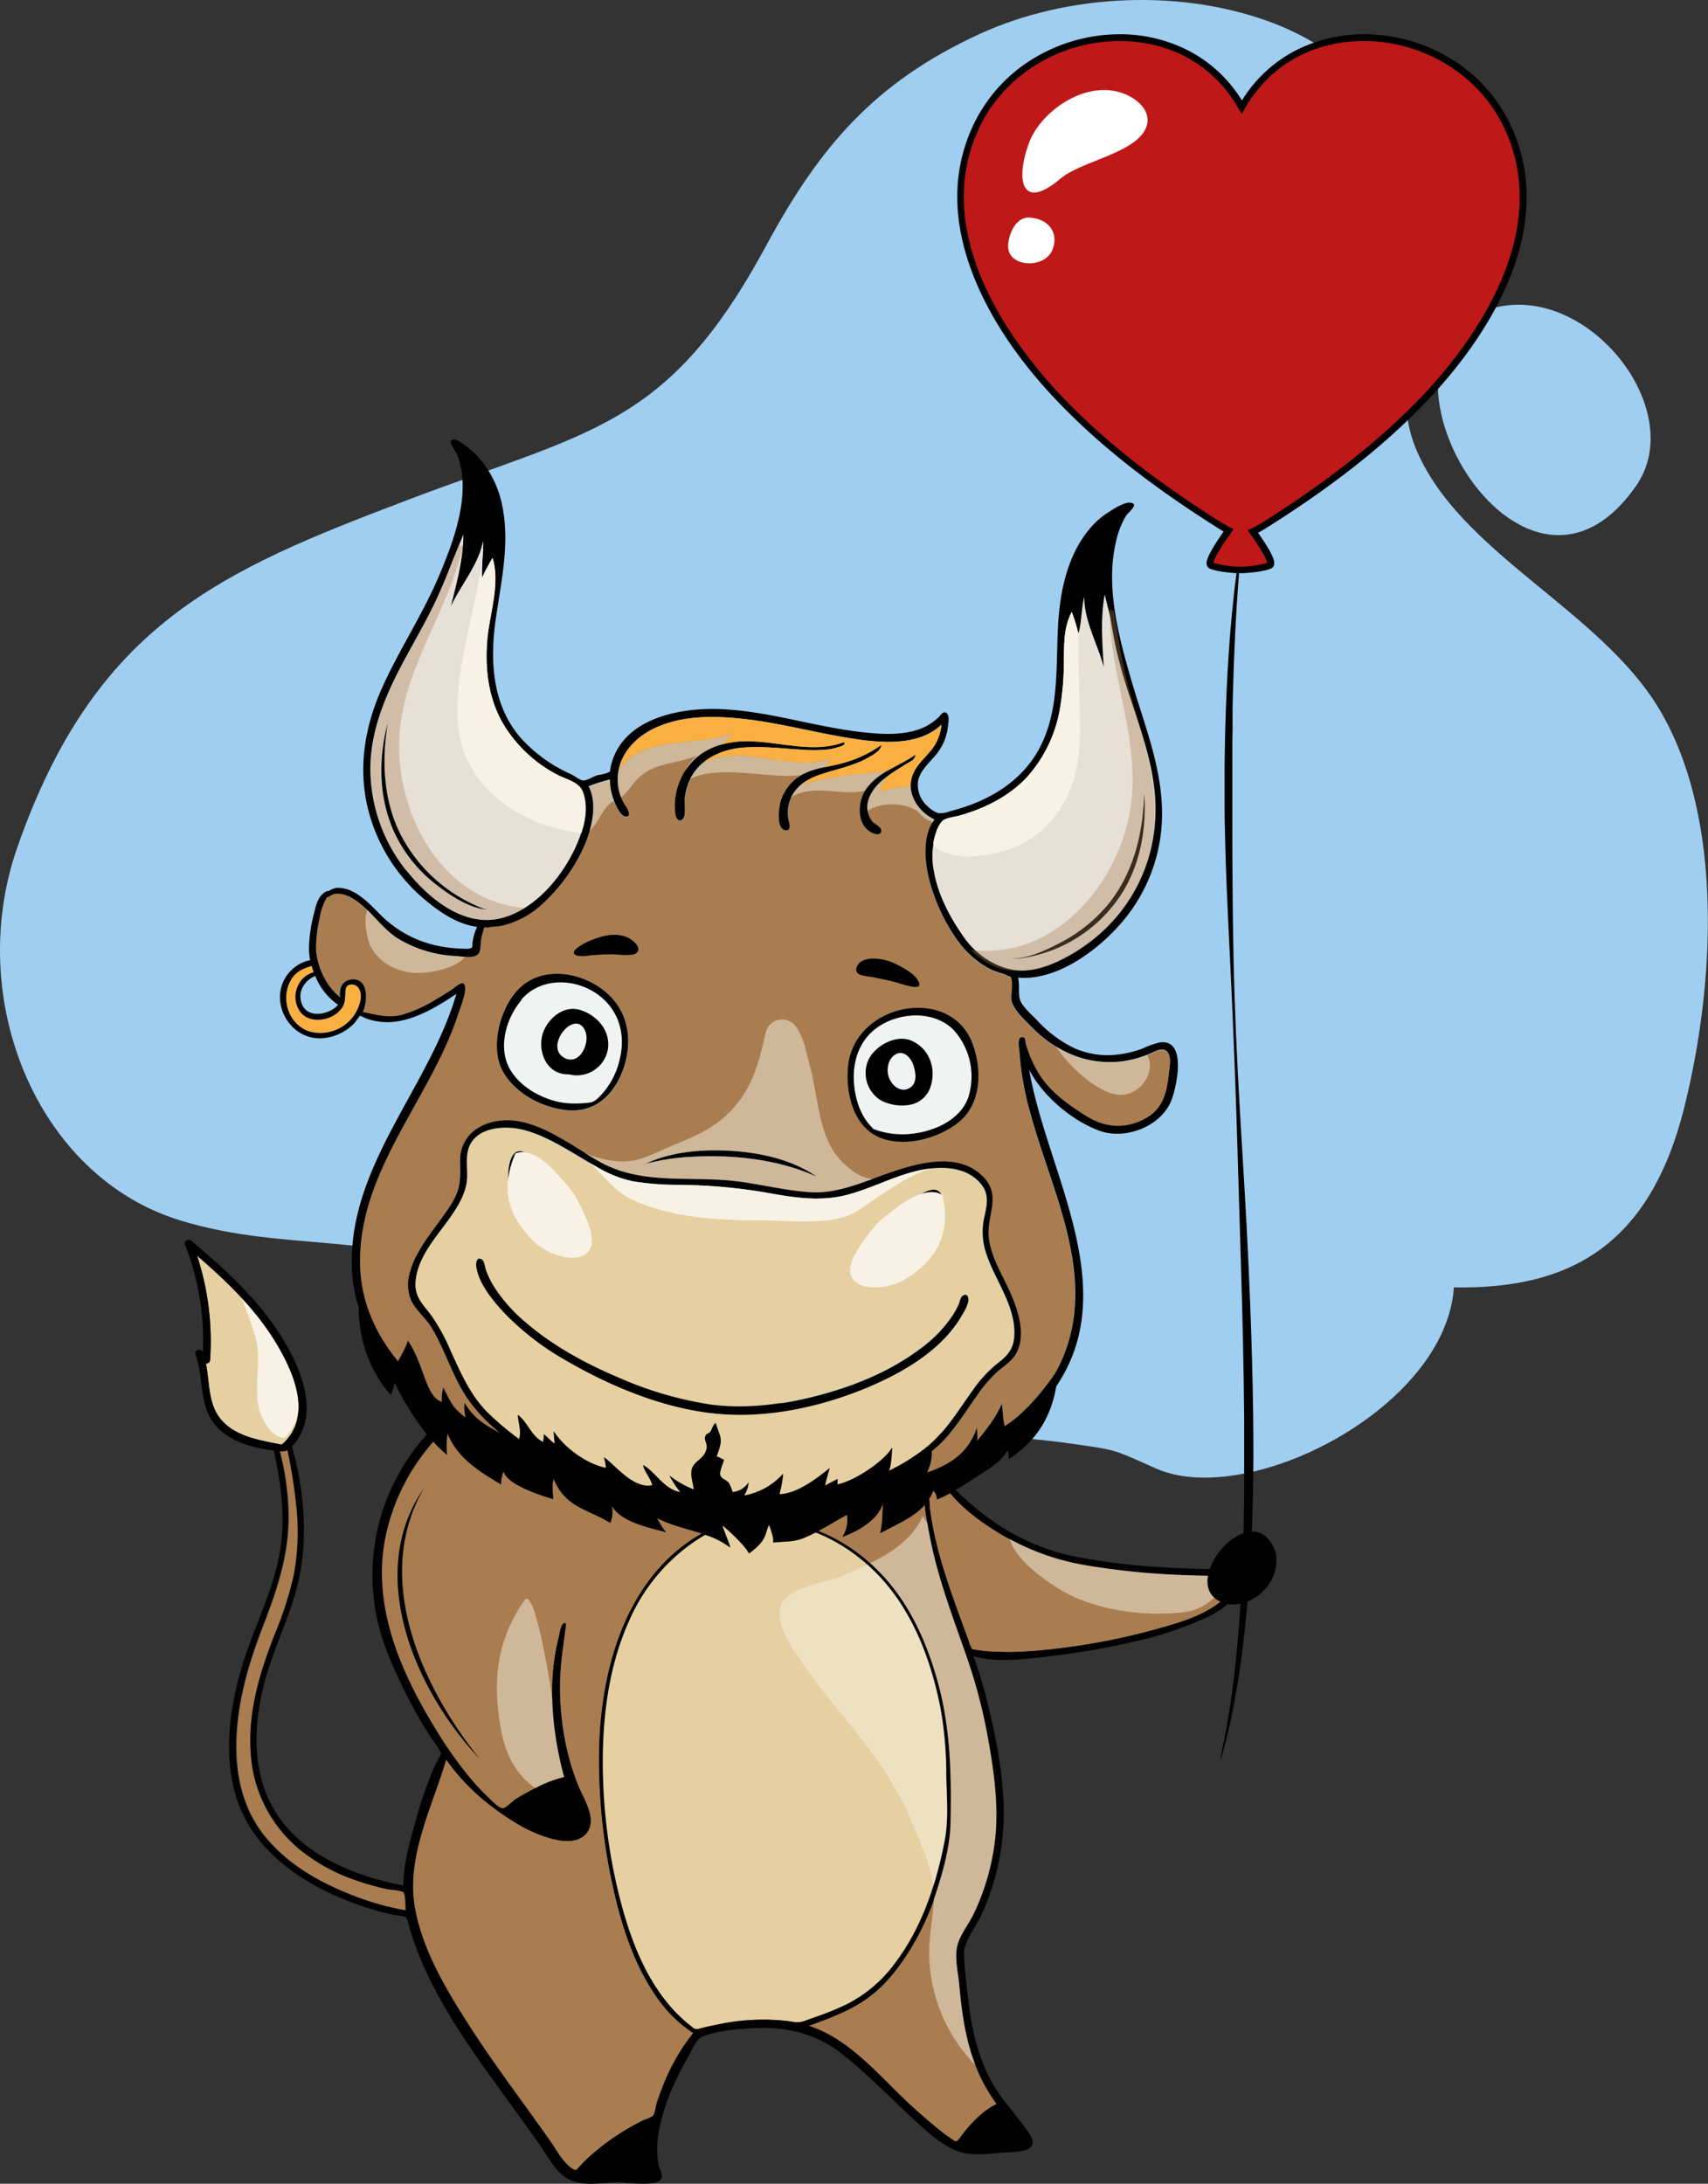 <svg xmlns="http://www.w3.org/2000/svg" viewBox="0 0 448.99 573.93"><rect x="0" y="0" width="448.99" height="573.93" fill="#333333" stroke="none"/><defs><style>.cls-1{isolation:isolate;}.cls-2{fill:#9fcef0;}.cls-3{fill:#e6e0d6;}.cls-4{fill:#f1f2f2;}.cls-5{fill:#f9b041;}.cls-11,.cls-6{fill:#a97d50;}.cls-7{fill:#e6d0a1;}.cls-10,.cls-8{fill:#f7f2e5;mix-blend-mode:soft-light;}.cls-9{fill:#010101;}.cls-10{opacity:0.5;}.cls-11{opacity:0.35;mix-blend-mode:multiply;}.cls-12{fill:#bf1818;}.cls-13{fill:#fff;}</style></defs><title>bull_07</title><g class="cls-1"><g id="Layer_1" data-name="Layer 1"><path class="cls-2" d="M422,135.63c-24.22-9.38-54.55-7.95-77.81,2.8C317,151,302.54,167.61,288.33,193.9c-25.89,47.89-45.8,48.48-94.56,67s-81.84,32.44-102.36,91.29c-13.85,39.71,5.14,86.51,43,98,28.24,8.6,53,2.39,80.23,15.88,26.23,13,48,22.25,78.21,20.64,26.48-1.41,37.65-19.23,61.17-27,28.85-9.54,61.37,1,89.65,5.53,42.51,6.83,74.16,2.21,85.92-44.59,8-31.81,10.67-75.78-6.37-104.62-15.68-26.54-53.2-41.4-64.3-69.16-5.91-14.79,1-27.08,2.54-42.1C466.22,159.77,438,141.85,422,135.63Z" transform="translate(-86.89 -129.4)"/><path class="cls-2" d="M479.44,210.36c-38.1,10.29,7.07,90.43,37.53,46.75C530.85,237.21,504.34,203.63,479.44,210.36Z" transform="translate(-86.89 -129.4)"/><path class="cls-2" d="M420.27,417.52c-17.07-7-37.48-7.74-53.49,1.39C354.27,426,345.56,438.6,333,445.71c-11.58,6.59-25.59,8-37,14.89s-19.13,23.67-10,33.34c2.75,2.9,6.54,4.58,10.35,5.81,24.63,8,46,5.35,71.69,9,12.74,1.81,11,1.4,22.76,6.6C427.53,531.55,529.09,461.85,420.27,417.52Z" transform="translate(-86.89 -129.4)"/><path class="cls-3" d="M219.18,370.58c9.67-2.73,17.44-13.05,20.54-22.25,1.15-3.42,1.7-7.3.42-10.77-1-2.75-4.52-3.33-6.92-4.65A35.93,35.93,0,0,1,219.1,319.5c-3.76-6.55-4.69-14-4.14-21.47.53-7.12,3.55-15,1.43-22a48.27,48.27,0,0,0-2.76,5.23c-.28-3.27.49-6.53.3-9.8-1.24,6.42-5.71,11.43-8.46,17.2,1.55-6.17,3.26-12.4,3.27-18.81-1.27,3.13-2.58,6.18-3.8,9.35q-1.69,4.4-3.74,8.66c-2.49,5.2-5.41,10.18-8.13,15.26-4.86,9-9,18.63-8.78,29.08a43.09,43.09,0,0,0,9.39,25.93C199.63,365.59,209,373.44,219.18,370.58Zm-28.65-22.45c-4.11-9.05-4.24-19.27-1.69-28.79-1.61,9.93-1.23,20.28,3.37,29.4a41.06,41.06,0,0,0,20.11,18.79,11.38,11.38,0,0,0,2.72.94c-4.88-.35-10.1-3.9-13.79-6.83A37,37,0,0,1,190.53,348.13Z" transform="translate(-86.89 -129.4)"/><path class="cls-4" d="M235.06,407.3c4.08,2.47,7.08-3.69,5.66-7C238.12,394.31,229.91,404.17,235.06,407.3Z" transform="translate(-86.89 -129.4)"/><path class="cls-4" d="M237.54,419.43a29.48,29.48,0,0,0,4.7-.28c1.28-.25,2.54-1.75,3.35-2.68a20.35,20.35,0,0,0,4.34-9c1.54-6.74-.63-13.32-6.54-17.17s-14.62-3.86-19.44,1.87c-3.86,4.6-6.09,11.9-3.32,17.57C223.48,415.59,231.28,419.4,237.54,419.43Zm-8.3-16.87c.55-4.53,5.3-9.2,10.11-7.73,4.47,1.37,8.11,5.45,7.33,10.36a8.3,8.3,0,0,1-10.24,6.56C231.27,411.9,228.69,407.17,229.24,402.56Z" transform="translate(-86.89 -129.4)"/><path class="cls-5" d="M178.47,388.28c-.94.42-.75,1.87-.79,2.21-.15,1.47-.07,2.6-1,3.87a7.33,7.33,0,0,1-3.64,2.57c-2.45.85-5.63.57-7.24-1.65a6.67,6.67,0,0,1-.63-6.78,6.34,6.34,0,0,1,4.16-3.62c-.2-.55-.38-1.11-.53-1.67-2.5.79-4.46,1.62-5.73,4.22-2.46,5-.06,11.56,5.44,13.1a10.79,10.79,0,0,0,11.6-4.57c1.11-1.7,2.22-4.55,1.22-6.54A2.19,2.19,0,0,0,178.47,388.28Z" transform="translate(-86.89 -129.4)"/><path class="cls-4" d="M312.07,418.27a17.5,17.5,0,0,0,2.13,5.06,13.89,13.89,0,0,0,1.68,2.14c.19.19.5.62.75.71a21.41,21.41,0,0,0,9.81,1.21c5.82-.58,12.68-3.49,14.91-9.34a18.18,18.18,0,0,0-3.72-17.9c-5.35-5.5-14.87-4.8-20.63-.34S310.36,411.7,312.07,418.27Zm14.47-15.33c4.72,2.11,6.48,7.26,5,12a7,7,0,0,1-5.52,4.83,12,12,0,0,1-7.62-1.21,8.44,8.44,0,0,1-3.12-10.79C317.13,404.11,322.61,401.17,326.54,402.94Z" transform="translate(-86.89 -129.4)"/><path class="cls-6" d="M203.06,497.91a10,10,0,0,1,.34-3.77c2.34,4.66,2.53,5.27,5.87,7.91a12.1,12.1,0,0,1-.29-3.91c2.48,4.13,5.37,5.84,9.49,8a42.36,42.36,0,0,1-9.24-9.95c-3.58-5.61-5.45-12.1-8.87-17.79-1.51-2.5-4-4.44-5.3-7a10.4,10.4,0,0,1-.54-7.1c1.32-5.53,5.15-10.14,8.41-14.65,1.71-2.37,3.58-4.88,4.39-7.72.68-2.4.48-4.89.47-7.35,0-4.66,2.65-8.13,7-9.73,10.6-3.87,21.34,5.35,30,10.1,11.08,6.07,23.95,3.46,36,5,6.33.81,12.58,2.41,18.95,2.83s12-1.84,17.8-3.94c8.29-3,20.88-7.62,28.07.25,4.37,4.78.74,9.63,1.14,15.12s3.76,10.45,5.88,15.4c1.94,4.51,3.92,10.67,1.44,15.38-1.14,2.17-3.3,3.39-5.08,5a36.12,36.12,0,0,0-5.27,6.17c-3.31,4.64-6.28,9.66-10.57,13.5-.45.41-.92.8-1.39,1.18a11.22,11.22,0,0,1-1.25,5.62c4.54-1.53,10.91-4.44,13.07-11.75a11,11,0,0,1,.11,3.48c2.37-3,5-6.3,6.51-9.82.29,1.95.26,4,.74,5.89,5.78-3.55,10.92-10.49,13.2-13.76a39.38,39.38,0,0,0,2.74-5.83c7.84-21-3.73-42.56-9.16-62.62a78.81,78.81,0,0,1-2.83-16.12c-.05-.78-.6-3.38.38-3.73,1.23-.44,1.08.93,1.27,1.64a31.52,31.52,0,0,0,3.12,7.32c2.85,5,7.86,8.6,12.67,11.61s9.49,3.56,14.61,1.24c5.48-2.49,6.68-6.81,7.22-12.43.16-1.57.72-4-.26-5.42-1.15-1.67-3.23-.4-4.65.22-11.24,4.91-22.92,1.53-31.23-7-1.6-1.64-4.42-4.23-5.11-6.5-.36-1.18,0-2.62,0-3.86a7.51,7.51,0,0,0-.13-2.17c-.38-1-.11-.41-1.08-.91-1.39-.72-3.07-1-4.5-1.72a23.76,23.76,0,0,1-3.18-2,24.7,24.7,0,0,1-5.78-6.07,48,48,0,0,1-7.33-16.51c-1-4.63-1.39-10.73,1.61-14.75-4.11-1.9-7.34-6.61-5.91-11.21.78-2.56,2.76-4.39,4.47-6.35a12.17,12.17,0,0,0,3.27-7.37c-6.5,6.29-17.83,4.62-25.86,3.25-9-1.55-17.87-3.93-27-4.85-7.65-.77-15.76-.77-22.82,2.67-6.15,3-10.57,8.87-9.15,16a12.9,12.9,0,0,0,2,4.59c.44.66,1.54,2.89-.43,2.45-1.26-.28-2.46-3.26-2.87-4.31a15.34,15.34,0,0,1-1-5.36,40.37,40.37,0,0,0-5.59,1.78c2.58,5,.6,12-1.63,16.73a46.7,46.7,0,0,1-10.68,14.15,24.17,24.17,0,0,1-6.93,4.5,22.51,22.51,0,0,1-3.59,1.18c-1.21.28-2.66.16-3.82.53-.69-.27-1-.07-1,.61-.13.39-.26.79-.37,1.2a13.92,13.92,0,0,0-.32,1.56,10.56,10.56,0,0,1-.44,3.05c-.9,1.85-4.34,1.15-6.22,1a32.32,32.32,0,0,1-15.16-4.6c-4.53-2.85-7.28-7.78-11.86-10.52a8.17,8.17,0,0,0-3.75-1.29,5.49,5.49,0,0,0-1.28.11c-.37.08-1.45.81-1.8.86a15.39,15.39,0,0,0-1.95,5.58,35.82,35.82,0,0,0-.93,7.78c.09,4.46,2.67,10.18,6.43,12.92a2.77,2.77,0,0,1-.15-.66c-.1-3.61,2.45-4.13,3.66-4.08,4,.15,3.52,6.09,2.38,8.59,3.73.69,6.58,1.71,10.4.69a36.43,36.43,0,0,0,8.79-4c1.42-.83,2.81-1.71,4.2-2.59.62-.39,2.32-2,3-1.61,1.55.84-.86,6.68-1.3,8-7.19,22.15-25.72,40.54-25.83,64.9-.05,10.25,3.9,19,10,26.4.67-1.17,2.39-4.2,2.6-5.46C198.5,488.18,198.7,496.49,203.06,497.91Zm139.69-93.69c2.29,6.69,2.06,15.39-3.87,20.14-5.5,4.41-15.33,7-21.89,3.45-6.21-3.39-7.89-12-7.15-18.48,1-8.63,8.74-14.48,17.09-15C334.12,393.85,340.38,397.27,342.75,404.22ZM327.15,328c.83-.57,0,.8,0,.78-.32.57-1.63,1.12-2.17,1.47-1.27.82-2.56,1.59-3.8,2.45-2.27,1.57-4.62,3.49-5.71,6.1a6.28,6.28,0,0,0,.64,6.43c.57.71,2.46,1.47,2.43,2.45,0,1.28-1.29,1.07-2.1.75-4.55-1.83-4.25-8.24-1.92-11.62C317.53,332.44,323,330.87,327.15,328ZM318,326.5A8.51,8.51,0,0,1,316,328a24.73,24.73,0,0,1-4.23,2.07c-3.17,1.22-6.5,1.92-9.69,3.05s-6,3-7.38,6.29a9.22,9.22,0,0,0-.55,5.24c.16.85,1.05,3.26-.87,2.93-2.41-.41-1.6-6.23-1.11-7.75a12.25,12.25,0,0,1,5.32-6.7c3.14-1.84,7-2.12,10.45-3a31.79,31.79,0,0,0,10.26-4.62C319.2,324.77,317.89,326.69,318,326.5ZM266,334c3.06-6.84,9.72-9.63,16.88-9.73,8.31-.12,17.62,3.3,25.69.32.55-.2.32.44.26.62a6.81,6.81,0,0,1-1.46.58,15.69,15.69,0,0,1-3,.66,39.75,39.75,0,0,1-7.07,0c-4.9-.3-9.84-.91-14.75-.54-8,.61-14.64,4.9-15.59,13.34-.13,1.22.37,4.32-.37,5.29-1,1.29-1.84.06-2-.93A17.15,17.15,0,0,1,266,334Zm10.95,97.81c8.41.27,17.69,2,24.69,6.92-10.25-4.73-22.54-5.92-33.69-5.2a58.74,58.74,0,0,0-11.35,1.8C262.82,432.31,270.06,431.55,276.92,431.76Zm-52.74-43.29c6.61-5.49,16.88-3.16,22.7,2.35,5.5,5.18,6.27,12.81,3.79,19.68-2.4,6.68-7.38,11.4-14.77,10.66-6.53-.65-13.74-4.44-16.91-10.39C215.49,404.23,218.6,393.1,224.18,388.47Z" transform="translate(-86.89 -129.4)"/><path class="cls-4" d="M325.75,415.46c2.36-1.14,1.94-4,1.25-6.14s-2.85-4.32-5.07-2.59c-1.75,1.34-2.1,4.09-1.3,6S323.57,416.53,325.75,415.46Z" transform="translate(-86.89 -129.4)"/><path class="cls-3" d="M332.25,357.8c1,6.52,4.27,12.67,8.07,18a21.07,21.07,0,0,0,10.61,7.9c5,1.57,9.77.34,14.34-1.85,16.22-7.75,26.05-23.59,25.3-41.62-.38-9.32-3.55-18.19-6.45-27a134.46,134.46,0,0,1-3.81-13.16c-.56-2.52-1-5.07-1.43-7.61-.4-2.37-1.14-4.59-1.62-6.94-1.17,6.3-.65,12.74-.27,19.09-1.63-6.18-5.09-11.93-5.12-18.47-.79,3.18-.64,6.53-1.52,9.69a46.3,46.3,0,0,0-1.75-5.66c-2.18,4.21-2,8.67-2.07,13.27a71.35,71.35,0,0,1-1,11.95,36,36,0,0,1-8.71,18.22c-4.81,5.12-11.18,8.25-17.87,10.12-1.28.35-3.3.5-4.35,1.36a7.91,7.91,0,0,0-1.72,3.22A19.25,19.25,0,0,0,332.25,357.8Zm33.43,19.33a40.29,40.29,0,0,0,12.17-9.64c7-8.3,9.54-19,9.81-29.59.68,9.05-1,18.4-5.79,26.17a37.72,37.72,0,0,1-26.15,17.11,10.88,10.88,0,0,1-2.9.16C357.1,381.4,362,379.06,365.68,377.13Z" transform="translate(-86.89 -129.4)"/><path class="cls-6" d="M259.25,653.84c-5.62-8.18-8.83-18-11-27.65a154.31,154.31,0,0,1-3.85-36.85c.38-17.38,4.73-36.52,17.21-49.36a43.25,43.25,0,0,1,9.79-7.55c-4.08-1.32-8.49-2.26-11.76-4.08a16.69,16.69,0,0,0,2.33,3.73c-4.26-1.19-12.05-2.72-14.25-7a8.28,8.28,0,0,1-.37,4.55c-6-3.66-11.85-4-14.91-11.6-.55,1.57-.17,3.64-.15,5.34-3.31-1-12.13-3.77-13-7.26a7.89,7.89,0,0,0-.67,3.43c-4.26-2.65-11.33-6.39-14.07-13.37a21.85,21.85,0,0,0-.12,5.61,32.6,32.6,0,0,1-3.61-3.46l-.13.12a54.62,54.62,0,0,0-12.07,23.14c-4.65,19.18,3.63,37.62,13.66,53.65A105,105,0,0,0,210,596.09a59.6,59.6,0,0,0,4.81,5.25c1,.92,3.32,3.56,4.45,3.25.92-.26,2.29-1.79,3.15-2.33,1.38-.87,2.82-1.67,4.27-2.42a34.38,34.38,0,0,1,8.53-3.42c-3.13-11.66-4.45-24.54-1.5-36.4.22-.89.53-3.4,1.26-3.9,1.11-.79.53,1.34.47,1.85-.31,2.65-.75,5.27-1,7.92a69.91,69.91,0,0,0,.25,16.42,66,66,0,0,0,4.19,16.36c1.41,3.41,5.06,8.82,2.23,12.44-3.63,4.63-13,.48-17-1.7a70,70,0,0,1-10-6.89,56.22,56.22,0,0,1-9.93-10.68C200.5,604.34,193.5,617.57,196,631c2.09,11.33,8.6,22,14.76,31.58,6.57,10.16,13.93,19.77,20.87,29.67,1.62,2.31,3.09,5.27,5.44,6.95,1.34,1,1.4.41,2.42-.69.74-.81,1.52-1.57,2.33-2.31A62.58,62.58,0,0,1,253.34,688c.94-.52,1.9-1,2.87-1.49a9.37,9.37,0,0,0,2.24-1c.62-.67.83-2.82,1.15-3.77q.63-1.85,1.35-3.66a53.47,53.47,0,0,1,8.18-14.4A35,35,0,0,1,259.25,653.84ZM198.34,520.51c-13.66,23.51-.73,52,14.58,71.08C196.15,573.84,182.66,543.12,198.34,520.51Z" transform="translate(-86.89 -129.4)"/><path class="cls-6" d="M333.89,543.77a112.6,112.6,0,0,1-2.76-11.47c-.15-.84-.92-4.65-1.17-7.43-3,3.44-7.8,5.23-11.75,7.49.75-2.59.54-5.36.8-8-1.43,4.58-6.52,7.38-10.7,8.93a8.07,8.07,0,0,0,1.2-5.81c-2.57,1.37-5,2.9-7.55,4.26l.85.34a45.28,45.28,0,0,1,6.11,3.16,48.4,48.4,0,0,1,10.88,9.24c7,8,11.14,17.82,13.85,28,3.11,11.69,3.35,24.06,3.08,36.12-.14,6.07-1.84,12.17-3.68,17.92a67.66,67.66,0,0,1-7.3,15.77c-3,4.62-6.44,9.07-10.93,12.29s-10.05,5.28-15.36,7.23c11,3.48,18.83,13.58,27.05,21.08,2.26,2.06,4.57,4.07,6.94,6a39.06,39.06,0,0,0,3.26,2.45c1.47,1,1.51,1.25,2.5-.11,2.46-3.36,5.82-7.09,9.66-8.87a44.42,44.42,0,0,1-5.29-9.44c-2.83-6.94-3.86-14.39-4.53-21.82-.27-3.05-1.22-6.93-.59-10s3-5.88,4.32-8.6a61,61,0,0,0,5.87-21.62c.57-7.81-.46-15.49-1.78-23.17a140.24,140.24,0,0,0-5.7-22.39C338.69,558.18,336,551.06,333.89,543.77Z" transform="translate(-86.89 -129.4)"/><path class="cls-7" d="M309.35,656.19A35.76,35.76,0,0,0,322,645.53c7.19-9.45,10.92-20.75,13.17-32.28,1.11-5.66.53-11.81.43-17.56A97.66,97.66,0,0,0,334,577.87c-2.2-10.9-6.09-21.88-13-30.73a49.46,49.46,0,0,0-10.49-10,46.77,46.77,0,0,0-6.6-3.85c-.88-.42-1.78-.8-2.68-1.16-1.06.54-2.15,1.06-3.27,1.51-2.66,1.07-5.16.82-7.89,1.15a5.87,5.87,0,0,0,0-1.25,25.94,25.94,0,0,0-.88-2.9c-.09-.19-.18-.36-.28-.54-1.14,2.44-.41,4-5.22,7.54-.8-1.85-5.47-6.2-6.86-7.27l-.1.15c.4,1.27,1.87,4.73,2,5.56a21.28,21.28,0,0,0-6.59-3.33c-.56.31-1.12.63-1.66,1a48.75,48.75,0,0,0-18.35,21.61c-4.84,10.7-6.65,22.67-6.9,34.34a145.77,145.77,0,0,0,4.22,37.62c2.5,10.07,6.14,20.37,12.79,28.5a39,39,0,0,0,5.72,5.7c1.19,1,1.46,1.42,2.89,1s2.92-.67,4.38-1a56.94,56.94,0,0,1,18.77-.95c1.72.24,2.58.56,4.24,0l3.72-1.33A70.62,70.62,0,0,0,309.35,656.19Z" transform="translate(-86.89 -129.4)"/><path class="cls-6" d="M407.45,543.61c-3.79-.12-7.59-.15-11.38-.34a193.51,193.51,0,0,1-23.29-2.42,64,64,0,0,1-20.61-7c-5.58-3.12-11.34-7.05-15.51-12a35.23,35.23,0,0,1-3.47,1.65,2.81,2.81,0,0,0-1-2.3,10.94,10.94,0,0,1-1.06,2.14c.13,1,.13,2.07.17,2.41.24,1.85.55,3.69.91,5.52A110.13,110.13,0,0,0,335,542.12c1.11,3.6,2.35,7.15,3.63,10.69l2.08,5.7c.3.81.6,1.62.89,2.43a8.75,8.75,0,0,0,.44,1.21c.71,1.23.09.53,1.2.82a33.36,33.36,0,0,0,5.93.53,53.49,53.49,0,0,0,5.94,0c3.91-.16,7.82-.57,11.71-1.09a170.54,170.54,0,0,0,22.84-4.53c6.4-1.78,14.43-3.82,19.31-8.65C411.34,547,411.08,543.74,407.45,543.61Z" transform="translate(-86.89 -129.4)"/><path class="cls-7" d="M330.14,510c5.25-4.2,8.51-9.79,12.38-15.16a33.47,33.47,0,0,1,6.61-7.14c3-2.31,4.42-4.34,4.34-8.29-.15-7.34-5-13.41-7.27-20.13a17.7,17.7,0,0,1-.67-9.8c.64-2.93,1.4-5.83-.54-8.46-4-5.43-11.7-5.2-17.57-3.73-6.12,1.54-11.75,4.56-17.85,6.17-7.07,1.87-14.2.72-21.27-.57a143.06,143.06,0,0,0-23.38-2.05,74,74,0,0,1-11.52-.9,31.11,31.11,0,0,1-9.7-3.83c-6.13-3.37-12-7.68-18.82-9.6-5.2-1.47-13.76-1-15.13,5.6-.59,2.84.19,5.76-.37,8.61-.64,3.26-2.43,6.1-4.31,8.79-3.62,5.15-8.8,10.59-9.06,17.25-.15,3.73,2.15,5.69,4.2,8.47a49.57,49.57,0,0,1,4.94,9c2.7,5.89,5.27,12,10,16.61A73.57,73.57,0,0,0,223,507.4l.32.23c.66-2-.17-4.23-.34-6.37,2.58,1.9,3.56,5.72,6.66,7.11a7.45,7.45,0,0,0,.16-2c1.08.73,1.74,1.78,2.88,2.43-.06-1.07-.27-2.19-.24-3.18,2.79,4.31,8.62,8.54,13.7,9.57a9.58,9.58,0,0,0-.54-2.78c2.72,1.74,7.63,8.44,12.76,7.32-.52-1.9-2-3.36-2.44-5.28,3.39,1.93,5.39,6.35,9.8,7.11a28,28,0,0,1-2.87-4.33,24.87,24.87,0,0,0,6.38,3.64c-.07-1-.41-2.09-.58-3.38-.6-4.36,3.34-3.84,4-7.57.17-.91-.62-2.05-.45-2.76.35-1.44,1.07-.6,1.64-1.9s1.1-2.37,1.27-1.52,1,2.78,1.1,3.35c.29,1.9-.2,2.8-1,5.1.6.06,1.39.74,1.95.81-.22,1-1.33,3.21-.95,4.2s1.69,1.16,2.21,1.95a10.08,10.08,0,0,1,1,2.39,5.54,5.54,0,0,0,4.2-2.51,7.49,7.49,0,0,1-1.18,3.43,18,18,0,0,0,10.28-5.73,32.88,32.88,0,0,1-1,5.38c4.63-.13,9.66-4,13.24-6.86-.48,1.49-.92,3.07-1.25,4.61,1.11-.6,2.23-1.19,3.37-1.75-.15.39,0,1-.14,1.42,4.39-.75,12.53-6.21,14.38-9.66-.22,2.16-.19,4.35-.87,6.12A52.42,52.42,0,0,0,330.14,510Zm-15-52.76a42.92,42.92,0,0,1,5.47-7,34.8,34.8,0,0,1,6.62-5.8c1.42-.9,4.58-3.15,6.32-1.94,2.22,1.55,1.19,6.24.71,8.36a9.87,9.87,0,0,1-4,6c-2.22,1.56-4.85,2.15-7.37,3-2.73,1-5.71,3.29-8.61,3.51C311.07,463.53,314.67,458,315.15,457.21ZM220.56,437c.2-2.1,1-5.93,3.88-4.88,2.46.89,4.74,3.46,6.35,5.42a42,42,0,0,1,8.31,15.68c.87,3.3-1.52,3.22-3.77,1.6a62.09,62.09,0,0,0-7.84-5.07C222.23,447,220,442.9,220.56,437Zm93.53,57.29c-12.12,4.92-25.81,7.82-38.92,6.55-13.61-1.32-27.35-7-39.11-13.74a71.81,71.81,0,0,1-15.91-12c-3.15-3.25-7.65-8.42-8.12-13.2-.1-1,.38-2.5,1.65-1.45.53.44.66,2,.9,2.61a24.15,24.15,0,0,0,2.49,5,41.42,41.42,0,0,0,8,8.87c7.24,6.23,15.85,10.88,24.62,14.58a95.35,95.35,0,0,0,24,7c9.52,1.26,19.41-.09,28.62-2.54s18.68-6.32,26.46-12.18A34.74,34.74,0,0,0,337.4,475a21.73,21.73,0,0,0,1.54-2.85c.25-.57.44-1.78.95-2.13,1.42-1,1.7.64,1.51,1.61a11.48,11.48,0,0,1-1.33,2.92C334.8,484.22,324,490.31,314.09,494.31Z" transform="translate(-86.89 -129.4)"/><path class="cls-6" d="M193.1,626.82c-.52-.61-3.74-.76-4.5-.93a72.88,72.88,0,0,1-8.78-2.57,47.57,47.57,0,0,1-14.07-7.88,35.57,35.57,0,0,1-12.81-25.35c-.75-10.8,2.37-21,6.24-31a93.6,93.6,0,0,0,5.08-15.75,62.58,62.58,0,0,0,.68-18,146,146,0,0,0-2.66-16.34h-2.19c.12.57.22,1,.27,1.23a70.86,70.86,0,0,1,2.44,16.95c.19,10.57-3,20-6.76,29.72-3.55,9.18-6.34,18.44-6.89,28.33-.52,9.2,1.13,18.5,6.83,26,5.42,7.09,13.27,12,21.4,15.36a73.59,73.59,0,0,0,16.27,4.86C193.49,630.6,193.66,627.47,193.1,626.82Z" transform="translate(-86.89 -129.4)"/><path class="cls-7" d="M138.7,459.41a72.08,72.08,0,0,1,3.42,27.34,1,1,0,0,1-1.09,1c1,5.17.53,11,4.21,15,3.87,4.27,10.1,5.2,15.46,6.27a.92.92,0,0,0,.51-.17c8-7.26,2.81-19-1.84-26.63C154,473.35,146.52,466.15,138.7,459.41Z" transform="translate(-86.89 -129.4)"/><path class="cls-8" d="M154.26,481.71c1.49,6-1.25,14.23,1.46,20,1.93,4.15,4,5.67,6.08,5.51,7-6.84,2.24-17.62-2.06-24.69a70.21,70.21,0,0,0-9.44-12.08A84.14,84.14,0,0,1,154.26,481.71Z" transform="translate(-86.89 -129.4)"/><path class="cls-9" d="M314.3,463.3c2.9-.22,5.88-2.54,8.61-3.51,2.52-.89,5.15-1.48,7.37-3a9.87,9.87,0,0,0,4-6c.48-2.12,1.51-6.81-.71-8.36-1.74-1.21-4.9,1-6.32,1.94a34.8,34.8,0,0,0-6.62,5.8,42.92,42.92,0,0,0-5.47,7C314.67,458,311.07,463.53,314.3,463.3Z" transform="translate(-86.89 -129.4)"/><path class="cls-9" d="M236.44,411.75a8.3,8.3,0,0,0,10.24-6.56c.78-4.91-2.86-9-7.33-10.36-4.81-1.47-9.56,3.2-10.11,7.73S231.27,411.9,236.44,411.75Zm4.28-11.42c1.42,3.28-1.58,9.44-5.66,7C229.91,404.17,238.12,394.31,240.72,400.33Z" transform="translate(-86.89 -129.4)"/><path class="cls-9" d="M242.12,380.47c1.9-.17,3.8-.25,5.7-.27,1.44,0,5.59.69,6.57-.52,1.23-1.51-1.53-3.47-2.61-3.93-3.31-1.41-6.79-.34-9.94.94-1.1.44-6.39,3.1-3,3.92A10.65,10.65,0,0,0,242.12,380.47Z" transform="translate(-86.89 -129.4)"/><path class="cls-9" d="M212.32,367.53a41.06,41.06,0,0,1-20.11-18.79c-4.6-9.12-5-19.47-3.37-29.4-2.55,9.52-2.42,19.74,1.69,28.79a37,37,0,0,0,10.72,13.51c3.69,2.93,8.91,6.48,13.79,6.83A11.38,11.38,0,0,1,212.32,367.53Z" transform="translate(-86.89 -129.4)"/><path class="cls-9" d="M227.49,449.77a62.09,62.09,0,0,1,7.84,5.07c2.25,1.62,4.64,1.7,3.77-1.6a42,42,0,0,0-8.31-15.68c-1.61-2-3.89-4.53-6.35-5.42-2.89-1.05-3.68,2.78-3.88,4.88C220,442.9,222.23,447,227.49,449.77Z" transform="translate(-86.89 -129.4)"/><path class="cls-9" d="M340.07,474.53a11.48,11.48,0,0,0,1.33-2.92c.19-1-.09-2.58-1.51-1.61-.51.35-.7,1.56-.95,2.13A21.73,21.73,0,0,1,337.4,475a34.74,34.74,0,0,1-8.59,8.89c-7.78,5.86-17.1,9.69-26.46,12.18s-19.1,3.8-28.62,2.54a95.35,95.35,0,0,1-24-7c-8.77-3.7-17.38-8.35-24.62-14.58a41.42,41.42,0,0,1-8-8.87,24.15,24.15,0,0,1-2.49-5c-.24-.64-.37-2.17-.9-2.61-1.27-1.05-1.75.44-1.65,1.45.47,4.78,5,10,8.12,13.2a71.81,71.81,0,0,0,15.91,12c11.76,6.78,25.5,12.42,39.11,13.74,13.11,1.27,26.8-1.63,38.92-6.55C324,490.31,334.8,484.22,340.07,474.53Z" transform="translate(-86.89 -129.4)"/><path class="cls-9" d="M235.9,421.16c7.39.74,12.37-4,14.77-10.66,2.48-6.87,1.71-14.5-3.79-19.68-5.82-5.51-16.09-7.84-22.7-2.35-5.58,4.63-8.69,15.76-5.19,22.3C222.16,416.72,229.37,420.51,235.9,421.16Zm-12-29c4.82-5.73,13.45-5.77,19.44-1.87s8.08,10.43,6.54,17.17a20.35,20.35,0,0,1-4.34,9c-.81.93-2.07,2.43-3.35,2.68a29.48,29.48,0,0,1-4.7.28c-6.26,0-14.06-3.84-16.91-9.67C217.86,404.09,220.09,396.79,224,392.19Z" transform="translate(-86.89 -129.4)"/><path class="cls-9" d="M315.27,407.76a8.44,8.44,0,0,0,3.12,10.79,12,12,0,0,0,7.62,1.21,7,7,0,0,0,5.52-4.83c1.49-4.73-.27-9.88-5-12C322.61,401.17,317.13,404.11,315.27,407.76Zm6.66-1c2.22-1.73,4.38.45,5.07,2.59s1.11,5-1.25,6.14c-2.18,1.07-4.32-.75-5.12-2.71S320.18,408.07,321.93,406.73Z" transform="translate(-86.89 -129.4)"/><path class="cls-9" d="M321.55,382.37c-2.38-1.09-8.63-2.2-9.54,1.54-.48,2,2.79,2,4.11,2.26,2.16.43,4.32.86,6.45,1.42.83.22,6.28,2.3,6,.44C328.13,385.5,323.6,383.31,321.55,382.37Z" transform="translate(-86.89 -129.4)"/><path class="cls-9" d="M309.84,409.33c-.74,6.45.94,15.09,7.15,18.48,6.56,3.58,16.39,1,21.89-3.45,5.93-4.75,6.16-13.45,3.87-20.14-2.37-7-8.63-10.37-15.82-9.91C318.58,394.85,310.83,400.7,309.84,409.33Zm27.79-9.18a18.18,18.18,0,0,1,3.72,17.9c-2.23,5.85-9.09,8.76-14.91,9.34a21.41,21.41,0,0,1-9.81-1.21c-.25-.09-.56-.52-.75-.71a13.89,13.89,0,0,1-1.68-2.14,17.5,17.5,0,0,1-2.13-5.06c-1.71-6.57-.71-14.08,4.93-18.46S332.28,394.65,337.63,400.15Z" transform="translate(-86.89 -129.4)"/><path class="cls-9" d="M297.47,333.13a12.25,12.25,0,0,0-5.32,6.7c-.49,1.52-1.3,7.34,1.11,7.75,1.92.33,1-2.08.87-2.93a9.22,9.22,0,0,1,.55-5.24c1.36-3.28,4.14-5.14,7.38-6.29s6.52-1.83,9.69-3.05A24.73,24.73,0,0,0,316,328a8.51,8.51,0,0,0,2.06-1.5c-.15.19,1.16-1.73.14-1a31.79,31.79,0,0,1-10.26,4.62C304.46,331,300.61,331.29,297.47,333.13Z" transform="translate(-86.89 -129.4)"/><path class="cls-9" d="M266.52,344.48c.74-1,.24-4.07.37-5.29.95-8.44,7.56-12.73,15.59-13.34,4.91-.37,9.85.24,14.75.54a39.75,39.75,0,0,0,7.07,0,15.69,15.69,0,0,0,3-.66,6.81,6.81,0,0,0,1.46-.58c.06-.18.29-.82-.26-.62-8.07,3-17.38-.44-25.69-.32-7.16.1-13.82,2.89-16.88,9.73a17.15,17.15,0,0,0-1.47,9.6C264.68,344.54,265.53,345.77,266.52,344.48Z" transform="translate(-86.89 -129.4)"/><path class="cls-9" d="M314.54,336.8c-2.33,3.38-2.63,9.79,1.92,11.62.81.32,2.07.53,2.1-.75,0-1-1.86-1.74-2.43-2.45a6.28,6.28,0,0,1-.64-6.43c1.09-2.61,3.44-4.53,5.71-6.1,1.24-.86,2.53-1.63,3.8-2.45.54-.35,1.85-.9,2.17-1.47,0,0,.81-1.35,0-.78C323,330.87,317.53,332.44,314.54,336.8Z" transform="translate(-86.89 -129.4)"/><path class="cls-9" d="M355.72,381.18a37.72,37.72,0,0,0,26.15-17.11c4.84-7.77,6.47-17.12,5.79-26.17-.27,10.63-2.85,21.29-9.81,29.59a40.29,40.29,0,0,1-12.17,9.64c-3.67,1.93-8.58,4.27-12.86,4.21A10.88,10.88,0,0,0,355.72,381.18Z" transform="translate(-86.89 -129.4)"/><path class="cls-9" d="M301.61,438.68c-7-4.92-16.28-6.65-24.69-6.92-6.86-.21-14.1.55-20.35,3.52a58.74,58.74,0,0,1,11.35-1.8C279.07,432.76,291.36,434,301.61,438.68Z" transform="translate(-86.89 -129.4)"/><path class="cls-9" d="M198.34,520.51c-15.68,22.61-2.19,53.33,14.58,71.08C197.61,572.48,184.68,544,198.34,520.51Z" transform="translate(-86.89 -129.4)"/><path class="cls-9" d="M411.47,543.27c-1.8-2.22-6-1.44-8.51-1.51-3.79-.1-7.57-.26-11.34-.51a166.2,166.2,0,0,1-23.31-3,57.72,57.72,0,0,1-20.17-8.92,71.44,71.44,0,0,1-8.43-6.8c-.54-.5-1.07-1-1.59-1.56,2.44-1.4,4.82-3,7.05-4.44,2.49-1.63,5.05-3.24,6.54-5.9a3.42,3.42,0,0,1,.33,2.27c7-4.61,11-10.52,12.52-19.16,17.57-26-2.56-56.45-7.12-83.16,3.61,6.88,11.17,13.3,18.45,16,6.85,2.51,16.42-1.19,19-8.19,1.39-3.71,4.06-16.16-3.23-15a24,24,0,0,0-4.53,1.63,27.8,27.8,0,0,1-6.6,1.55,21.52,21.52,0,0,1-11.31-1.73,32.55,32.55,0,0,1-9.65-7.23c-1.37-1.42-3.26-3.05-4.25-4.76s-.27-4.43-.82-6.51c9.74.83,19.95-6.46,26.18-13.28a43.93,43.93,0,0,0,11.67-28.47c.35-12.66-4.51-24.27-8-36.21-3.3-11.31-6.87-24.48-4.17-36.25a22.69,22.69,0,0,1,2.71-7.16c.54-.86,3.63-3.18,1.15-3.46-1.62-.18-4.33,1.61-5.66,2.44a21.66,21.66,0,0,0-4.88,4.23c-5.56,6.44-7.68,15.33-8.34,23.62-.85,10.9.46,22.41-4.22,32.63-4.59,10-13.88,15.54-24.24,18.15a6.84,6.84,0,0,1-3.19.51,7.28,7.28,0,0,1-2.73-1.74,7.53,7.53,0,0,1-2.57-6.58c.44-2.47,2.36-4.32,3.94-6.13a14.17,14.17,0,0,0,3.87-7.85c.1-.87.53-3-.1-3.77-.93-1.07-1.66.24-2.31.88a14.16,14.16,0,0,1-6.16,3.5c-4.65,1.32-9.77.91-14.5.36-12.36-1.46-24.28-5.52-36.8-6-9.68-.36-23.07,1.91-27.63,11.85a15.49,15.49,0,0,0-1.15,3.69c-.2,1.17,0,.79-1,1.29a15.25,15.25,0,0,1-2.38.53c-1.05.29-2.78,1.45-3.78,1.4-.77,0-2.4-1.27-3.16-1.62a39.45,39.45,0,0,1-13.06-9.32c-7.64-8.63-8.34-20.15-6.83-31.07,1.37-9.86,3.78-19.84,1.83-29.81a27.13,27.13,0,0,0-6.41-13.23,20.36,20.36,0,0,0-2.85-2.56c-.71-.53-2.38-1.92-3.29-2-2.54-.16.22,2.92.64,4,3.83,10-.81,22.42-4.69,31.62-4.32,10.27-10.53,19.54-15.08,29.68-4.31,9.61-6.2,20-4,30.42a45.39,45.39,0,0,0,15,25c4,3.37,8.68,6.67,14,7.36a13.61,13.61,0,0,0-1.18,4c-.19,1.23.24,1.46-.94,1.74a7.64,7.64,0,0,1-1.51,0,36.17,36.17,0,0,1-8.15-1.09A29.7,29.7,0,0,1,187,369.91c-3.11-3.07-6.93-7.51-11.81-7.14a6.19,6.19,0,0,0-2,.86.45.45,0,0,0-.41,0c-2.19,1-2.79,3.48-3.29,5.63a38.27,38.27,0,0,0-1.38,9.62,17.85,17.85,0,0,0,.31,2.87,9.73,9.73,0,0,0-4.94,2.63c-6.9,6.83-.95,18.85,8.59,17.85a13.2,13.2,0,0,0,7.81-3.75c.39-.39,1.51-2.1,1.69-2.11s1.11.52,1.49.66a16,16,0,0,0,5.07,1c6.61.25,13.43-3.84,18.74-7.44-7.05,24.28-27.84,44.58-27.51,70.94a40,40,0,0,0,1.84,11.56c-.11,7.93,2.86,16.85,8.41,22.88a12,12,0,0,0,1-3.15,79.19,79.19,0,0,0,8.47,13.59,56.89,56.89,0,0,0-6,8,54.79,54.79,0,0,0-4.08,50,138.63,138.63,0,0,0,7.11,14.86q1.89,3.42,4,6.71a28.24,28.24,0,0,1,2.41,3.6c.45,1,.5.13,0,1.4a16.48,16.48,0,0,1-1,1.8,94.29,94.29,0,0,0-5.37,15.26c-1.56,5.44-3.21,11.19-3.24,16.89-15.78-3-32.4-10.59-37.13-27.32-2.56-9.07-1.48-18.94,1.15-27.86,2.87-9.71,7.7-18.72,9.17-28.83,1.56-10.66.33-21.6-2.61-31.93h-1.36a146,146,0,0,1,2.66,16.34,62.58,62.58,0,0,1-.68,18,93.6,93.6,0,0,1-5.08,15.75c-3.87,9.94-7,20.16-6.24,31a35.57,35.57,0,0,0,12.81,25.35,47.57,47.57,0,0,0,14.07,7.88,72.88,72.88,0,0,0,8.78,2.57c.76.17,4,.32,4.5.93s.39,3.78.55,4.66a73.59,73.59,0,0,1-16.27-4.86c-8.13-3.4-16-8.27-21.4-15.36-5.7-7.46-7.35-16.76-6.83-26,.55-9.89,3.34-19.15,6.89-28.33,3.75-9.73,7-19.15,6.76-29.72a70.86,70.86,0,0,0-2.44-16.95c-.05-.19-.15-.66-.27-1.23h-1.41c1.94,8.84,3.44,17.79,2.16,26.84s-5.24,17.42-8.35,26c-5.49,15.09-8.68,34.54.88,48.7,4.47,6.62,11,11.58,18,15.21a80.36,80.36,0,0,0,12.41,5.11c2.23.7,4.49,1.31,6.77,1.79.84.18,2.27.13,3,.56s1,2.37,1.33,3.45c5.12,16.94,16.21,31.71,26.47,45.85,2.57,3.56,5.15,7.11,7.67,10.71,2.11,3,4.09,7.12,7.5,8.9,3.74,1.94,8.74.92,12.76.8,2.15-.07,12,1.62,11.75-1.63-.08-1-.7-2.13-.89-3.13a20.68,20.68,0,0,1-.33-3.22,28.43,28.43,0,0,1,.65-6.51,55.15,55.15,0,0,1,4.35-12.52c1-2,2-4,3.13-6,1-1.73,2.05-4.6,3.83-5.32,4.08-1.62,9.47-2,13.82-2.19,8.59-.43,16.33,1.62,23.1,7,6.95,5.55,13.15,12.12,19.74,18.1,2.83,2.57,5.78,5.19,9.3,6.79,4.27,2,8.48,1.17,13,.81,1.86-.15,8.68.18,7.68-3.28-.5-1.74-2.49-4-3.55-5.44-1.28-1.77-2.74-3.4-4.07-5.14-5.44-7.09-7.9-15.81-9-24.56-.57-4.38-1.06-8.85-1.34-13.25-.23-3.77,3-7.39,4.53-10.72a63.86,63.86,0,0,0,5.92-26.58c0-9.34-1.76-18.8-3.93-27.86a140.44,140.44,0,0,0-4-13.62c6.18,1.83,13.82.76,20.1,0a193,193,0,0,0,20.71-3.52,98,98,0,0,0,18.36-5.73C405.93,553.85,415.86,548.7,411.47,543.27ZM334.64,345.14c1.05-.86,3.07-1,4.35-1.36,6.69-1.87,13.06-5,17.87-10.12a36,36,0,0,0,8.71-18.22,71.35,71.35,0,0,0,1-11.95c.1-4.6-.11-9.06,2.07-13.27a46.3,46.3,0,0,1,1.75,5.66c.88-3.16.73-6.51,1.52-9.69,0,6.54,3.49,12.29,5.12,18.47-.38-6.35-.9-12.79.27-19.09.48,2.35,1.22,4.57,1.62,6.94.43,2.54.87,5.09,1.43,7.61a134.46,134.46,0,0,0,3.81,13.16c2.9,8.76,6.07,17.63,6.45,27,.75,18-9.08,33.87-25.3,41.62-4.57,2.19-9.37,3.42-14.34,1.85a21.07,21.07,0,0,1-10.61-7.9c-3.8-5.33-7.05-11.48-8.07-18a19.25,19.25,0,0,1,.67-9.44A7.91,7.91,0,0,1,334.64,345.14Zm-141,13a43.09,43.09,0,0,1-9.39-25.93c-.18-10.45,3.92-20,8.78-29.08,2.72-5.08,5.64-10.06,8.13-15.26q2-4.26,3.74-8.66c1.22-3.17,2.53-6.22,3.8-9.35,0,6.41-1.72,12.64-3.27,18.81,2.75-5.77,7.22-10.78,8.46-17.2.19,3.27-.58,6.53-.3,9.8a48.27,48.27,0,0,1,2.76-5.23c2.12,7-.9,14.89-1.43,22-.55,7.44.38,14.92,4.14,21.47a35.93,35.93,0,0,0,14.12,13.41c2.4,1.32,5.91,1.9,6.92,4.65,1.28,3.47.73,7.35-.42,10.77-3.1,9.2-10.87,19.52-20.54,22.25C209,373.44,199.63,365.59,193.68,358.12ZM169.76,385.9a16.88,16.88,0,0,0,6,7.58c-1.94,2.41-7.9,3.91-9.52-.2C165,390.08,166.88,387.12,169.76,385.9ZM180.13,396a10.79,10.79,0,0,1-11.6,4.57c-5.5-1.54-7.9-8.12-5.44-13.1,1.27-2.6,3.23-3.43,5.73-4.22.15.56.33,1.12.53,1.67a6.34,6.34,0,0,0-4.16,3.62,6.67,6.67,0,0,0,.63,6.78c1.61,2.22,4.79,2.5,7.24,1.65a7.33,7.33,0,0,0,3.64-2.57c.91-1.27.83-2.4,1-3.87,0-.34-.15-1.79.79-2.21a2.19,2.19,0,0,1,2.88,1.14C182.35,391.41,181.24,394.26,180.13,396Zm14,85.71c-.21,1.26-1.93,4.29-2.6,5.46-6.08-7.38-10-16.15-10-26.4.11-24.36,18.64-42.75,25.83-64.9.44-1.34,2.85-7.18,1.3-8-.72-.38-2.42,1.22-3,1.61-1.39.88-2.78,1.76-4.2,2.59a36.43,36.43,0,0,1-8.79,4c-3.82,1-6.67,0-10.4-.69,1.14-2.5,1.66-8.44-2.38-8.59-1.21-.05-3.76.47-3.66,4.08a2.77,2.77,0,0,0,.15.66c-3.76-2.74-6.34-8.46-6.43-12.92a35.82,35.82,0,0,1,.93-7.78,15.39,15.39,0,0,1,1.95-5.58c.35-.05,1.43-.78,1.8-.86a5.49,5.49,0,0,1,1.28-.11,8.17,8.17,0,0,1,3.75,1.29c4.58,2.74,7.33,7.67,11.86,10.52a32.32,32.32,0,0,0,15.16,4.6c1.88.12,5.32.82,6.22-1a10.56,10.56,0,0,0,.44-3.05,13.92,13.92,0,0,1,.32-1.56c.11-.41.24-.81.37-1.2,0-.68.29-.88,1-.61,1.16-.37,2.61-.25,3.82-.53a22.51,22.51,0,0,0,3.59-1.18,24.17,24.17,0,0,0,6.93-4.5A46.7,46.7,0,0,0,240,352.79c2.23-4.72,4.21-11.73,1.63-16.73a40.37,40.37,0,0,1,5.59-1.78,15.34,15.34,0,0,0,1,5.36c.41,1.05,1.61,4,2.87,4.31,2,.44.87-1.79.43-2.45a12.9,12.9,0,0,1-2-4.59c-1.42-7.1,3-13,9.15-16,7.06-3.44,15.17-3.44,22.82-2.67,9.12.92,18,3.3,27,4.85,8,1.37,19.36,3,25.86-3.25a12.17,12.17,0,0,1-3.27,7.37c-1.71,2-3.69,3.79-4.47,6.35-1.43,4.6,1.8,9.31,5.91,11.21-3,4-2.6,10.12-1.61,14.75a48,48,0,0,0,7.33,16.51,24.7,24.7,0,0,0,5.78,6.07,23.76,23.76,0,0,0,3.18,2c1.43.74,3.11,1,4.5,1.72,1,.5.7-.13,1.08.91a7.51,7.51,0,0,1,.13,2.17c0,1.24-.35,2.68,0,3.86.69,2.27,3.51,4.86,5.11,6.5,8.31,8.56,20,11.94,31.23,7,1.42-.62,3.5-1.89,4.65-.22,1,1.43.42,3.85.26,5.42-.54,5.62-1.74,9.94-7.22,12.43-5.12,2.32-9.9,1.7-14.61-1.24s-9.82-6.59-12.67-11.61a31.52,31.52,0,0,1-3.12-7.32c-.19-.71,0-2.08-1.27-1.64-1,.35-.43,2.95-.38,3.73A78.81,78.81,0,0,0,357.76,422c5.43,20.06,17,41.58,9.16,62.62a39.38,39.38,0,0,1-2.74,5.83c-2.28,3.27-7.42,10.21-13.2,13.76-.48-1.92-.45-3.94-.74-5.89-1.47,3.52-4.14,6.85-6.51,9.82a11,11,0,0,0-.11-3.48c-2.16,7.31-8.53,10.22-13.07,11.75a11.22,11.22,0,0,0,1.25-5.62c.47-.38.94-.77,1.39-1.18,4.29-3.84,7.26-8.86,10.57-13.5a36.12,36.12,0,0,1,5.27-6.17c1.78-1.58,3.94-2.8,5.08-5,2.48-4.71.5-10.87-1.44-15.38-2.12-4.95-5.48-9.91-5.88-15.4S350,443.82,345.65,439c-7.19-7.87-19.78-3.26-28.07-.25-5.82,2.1-11.5,4.35-17.8,3.94s-12.62-2-18.95-2.83c-12.07-1.53-24.94,1.08-36-5-8.67-4.75-19.41-14-30-10.1-4.36,1.6-7.05,5.07-7,9.73,0,2.46.21,4.95-.47,7.35-.81,2.84-2.68,5.35-4.39,7.72-3.26,4.51-7.09,9.12-8.41,14.65a10.4,10.4,0,0,0,.54,7.1c1.31,2.57,3.79,4.51,5.3,7,3.42,5.69,5.29,12.18,8.87,17.79a42.36,42.36,0,0,0,9.24,9.95c-4.12-2.13-7-3.84-9.49-8a12.1,12.1,0,0,0,.29,3.91c-3.34-2.64-3.53-3.25-5.87-7.91a10,10,0,0,0-.34,3.77C198.7,496.49,198.5,488.18,194.08,481.67ZM307,519.53c.12-.42,0-1,.14-1.42-1.14.56-2.26,1.15-3.37,1.75.33-1.54.77-3.12,1.25-4.61-3.58,2.89-8.61,6.73-13.24,6.86a32.88,32.88,0,0,0,1-5.38,18,18,0,0,1-10.28,5.73,7.49,7.49,0,0,0,1.18-3.43,5.54,5.54,0,0,1-4.2,2.51,10.08,10.08,0,0,0-1-2.39c-.52-.79-1.84-1-2.21-1.95s.73-3.15.95-4.2c-.56-.07-1.35-.75-1.95-.81.78-2.3,1.27-3.2,1-5.1-.08-.57-.94-2.57-1.1-3.35s-.72.27-1.27,1.52-1.29.46-1.64,1.9c-.17.71.62,1.85.45,2.76-.69,3.73-4.63,3.21-4,7.57.17,1.29.51,2.38.58,3.38a24.87,24.87,0,0,1-6.38-3.64,28,28,0,0,0,2.87,4.33c-4.41-.76-6.41-5.18-9.8-7.11.48,1.92,1.92,3.38,2.44,5.28-5.13,1.12-10-5.58-12.76-7.32a9.58,9.58,0,0,1,.54,2.78c-5.08-1-10.91-5.26-13.7-9.57,0,1,.18,2.11.24,3.18-1.14-.65-1.8-1.7-2.88-2.43a7.45,7.45,0,0,1-.16,2c-3.1-1.39-4.08-5.21-6.66-7.11.17,2.14,1,4.36.34,6.37l-.32-.23a73.57,73.57,0,0,1-7.82-6.62c-4.73-4.59-7.3-10.72-10-16.61a49.57,49.57,0,0,0-4.94-9c-2.05-2.78-4.35-4.74-4.2-8.47.26-6.66,5.44-12.1,9.06-17.25,1.88-2.69,3.67-5.53,4.31-8.79.56-2.85-.22-5.77.37-8.61,1.37-6.61,9.93-7.07,15.13-5.6,6.8,1.92,12.69,6.23,18.82,9.6a31.11,31.11,0,0,0,9.7,3.83,74,74,0,0,0,11.52.9,143.06,143.06,0,0,1,23.38,2.05c7.07,1.29,14.2,2.44,21.27.57,6.1-1.61,11.73-4.63,17.85-6.17,5.87-1.47,13.55-1.7,17.57,3.73,1.94,2.63,1.18,5.53.54,8.46a17.7,17.7,0,0,0,.67,9.8c2.29,6.72,7.12,12.79,7.27,20.13.08,3.95-1.3,6-4.34,8.29a33.47,33.47,0,0,0-6.61,7.14c-3.87,5.37-7.13,11-12.38,15.16a52.42,52.42,0,0,1-9.63,6c.68-1.77.65-4,.87-6.12C319.53,513.32,311.39,518.78,307,519.53ZM261,678.11q-.72,1.82-1.35,3.66c-.32,1-.53,3.1-1.15,3.77a9.37,9.37,0,0,1-2.24,1c-1,.46-1.93,1-2.87,1.49a62.58,62.58,0,0,0-11.54,8.17c-.81.74-1.59,1.5-2.33,2.31-1,1.1-1.08,1.65-2.42.69-2.35-1.68-3.82-4.64-5.44-6.95-6.94-9.9-14.3-19.51-20.87-29.67C204.58,653,198.07,642.3,196,631c-2.48-13.4,4.52-26.63,8.18-39.13a56.22,56.22,0,0,0,9.93,10.68,70,70,0,0,0,10,6.89c4,2.18,13.33,6.33,17,1.7,2.83-3.62-.82-9-2.23-12.44a66,66,0,0,1-4.19-16.36,69.91,69.91,0,0,1-.25-16.42c.27-2.65.71-5.27,1-7.92.06-.51.64-2.64-.47-1.85-.73.5-1,3-1.26,3.9-3,11.86-1.63,24.74,1.5,36.4a34.38,34.38,0,0,0-8.53,3.42c-1.45.75-2.89,1.55-4.27,2.42-.86.54-2.23,2.07-3.15,2.33-1.13.31-3.49-2.33-4.45-3.25a59.6,59.6,0,0,1-4.81-5.25,105,105,0,0,1-7.73-10.88c-10-16-18.31-34.47-13.66-53.65a54.62,54.62,0,0,1,12.07-23.14l.13-.12a32.6,32.6,0,0,0,3.61,3.46,21.85,21.85,0,0,1,.12-5.61c2.74,7,9.81,10.72,14.07,13.37a7.89,7.89,0,0,1,.67-3.43c.91,3.49,9.73,6.31,13,7.26,0-1.7-.4-3.77.15-5.34,3.06,7.56,8.93,7.94,14.91,11.6a8.28,8.28,0,0,0,.37-4.55c2.2,4.3,10,5.83,14.25,7a16.69,16.69,0,0,1-2.33-3.73c3.27,1.82,7.68,2.76,11.76,4.08a43.25,43.25,0,0,0-9.79,7.55c-12.48,12.84-16.83,32-17.21,49.36a154.31,154.31,0,0,0,3.85,36.85c2.17,9.61,5.38,19.47,11,27.65a35,35,0,0,0,9.88,9.87A53.47,53.47,0,0,0,261,678.11Zm33.14-17.52a56.68,56.68,0,0,0-18.77.95c-1.46.29-2.93.59-4.38,1s-1.7-.09-2.89-1a39,39,0,0,1-5.72-5.7c-6.65-8.13-10.29-18.43-12.79-28.5a145.77,145.77,0,0,1-4.22-37.62c.25-11.67,2.06-23.64,6.9-34.34a48.75,48.75,0,0,1,18.35-21.61c.54-.34,1.1-.66,1.66-1a21.28,21.28,0,0,1,6.59,3.33c-.14-.83-1.61-4.29-2-5.56l.1-.15c1.39,1.07,6.06,5.42,6.86,7.27,4.81-3.52,4.08-5.1,5.22-7.54.1.18.19.35.28.54a25.94,25.94,0,0,1,.88,2.9,5.87,5.87,0,0,1,0,1.25c2.73-.33,5.23-.08,7.89-1.15,1.12-.45,2.21-1,3.27-1.51.9.36,1.8.74,2.68,1.16a46.77,46.77,0,0,1,6.6,3.85,49.46,49.46,0,0,1,10.49,10c6.89,8.85,10.78,19.83,13,30.73a97.66,97.66,0,0,1,1.57,17.82c.1,5.75.68,11.9-.43,17.56-2.25,11.53-6,22.83-13.17,32.28a35.76,35.76,0,0,1-12.64,10.66,70.62,70.62,0,0,1-7.3,3l-3.72,1.33C296.67,661.15,295.81,660.83,294.09,660.59Zm52.78-72.85c1.32,7.68,2.35,15.36,1.78,23.17a61,61,0,0,1-5.87,21.62c-1.28,2.72-3.7,5.66-4.32,8.6s.32,6.9.59,10c.67,7.43,1.7,14.88,4.53,21.82a44.42,44.42,0,0,0,5.29,9.44c-3.84,1.78-7.2,5.51-9.66,8.87-1,1.36-1,1.09-2.5.11a39.06,39.06,0,0,1-3.26-2.45c-2.37-1.93-4.68-3.94-6.94-6-8.22-7.5-16.1-17.6-27.05-21.08,5.31-1.95,10.72-3.92,15.36-7.23s8-7.67,10.93-12.29a67.66,67.66,0,0,0,7.3-15.77c1.84-5.75,3.54-11.85,3.68-17.92.27-12.06,0-24.43-3.08-36.12-2.71-10.18-6.83-20-13.85-28a48.4,48.4,0,0,0-10.88-9.24,45.28,45.28,0,0,0-6.11-3.16l-.85-.34c2.56-1.36,5-2.89,7.55-4.26a8.07,8.07,0,0,1-1.2,5.81c4.18-1.55,9.27-4.35,10.7-8.93-.26,2.66-.05,5.43-.8,8,4-2.26,8.71-4.05,11.75-7.49.25,2.78,1,6.59,1.17,7.43a112.6,112.6,0,0,0,2.76,11.47c2.13,7.29,4.8,14.41,7.28,21.58A140.24,140.24,0,0,1,346.87,587.74ZM409,549.25c-4.88,4.83-12.91,6.87-19.31,8.65a170.54,170.54,0,0,1-22.84,4.53c-3.89.52-7.8.93-11.71,1.09a53.49,53.49,0,0,1-5.94,0,33.36,33.36,0,0,1-5.93-.53c-1.11-.29-.49.41-1.2-.82a8.75,8.75,0,0,1-.44-1.21c-.29-.81-.59-1.62-.89-2.43l-2.08-5.7c-1.28-3.54-2.52-7.09-3.63-10.69a110.13,110.13,0,0,1-2.82-10.89c-.36-1.83-.67-3.67-.91-5.52,0-.34,0-1.46-.17-2.41a10.94,10.94,0,0,0,1.06-2.14,2.81,2.81,0,0,1,1,2.3,35.23,35.23,0,0,0,3.47-1.65c4.17,5,9.93,8.9,15.51,12a64,64,0,0,0,20.61,7,193.51,193.51,0,0,0,23.29,2.42c3.79.19,7.59.22,11.38.34C411.08,543.74,411.34,547,409,549.25Z" transform="translate(-86.89 -129.4)"/><path class="cls-9" d="M137.21,455.51c-.68-.57-2.07-.05-1.68,1a69.27,69.27,0,0,1,4.7,28.25,1.74,1.74,0,0,1-.1-.19c-.57-.95-2.27-.33-1.86.78,2.33,6.34.69,13.88,5.71,19.14,4.17,4.38,10.72,5.69,16.48,6.32a4,4,0,0,0,2.31-.37c8.14-7.43,4.24-19-.42-27.26C156.13,472.14,146.79,463.59,137.21,455.51Zm24,53.35a.92.92,0,0,1-.51.17c-5.36-1.07-11.59-2-15.46-6.27-3.68-4.05-3.2-9.86-4.21-15a1,1,0,0,0,1.09-1,72.08,72.08,0,0,0-3.42-27.34c7.82,6.74,15.27,13.94,20.67,22.82C164,489.88,169.22,501.6,161.21,508.86Z" transform="translate(-86.89 -129.4)"/><path class="cls-10" d="M248.33,339.93c0-.11-.08-.2-.11-.29a15.34,15.34,0,0,1-1-5.36,40.37,40.37,0,0,0-5.59,1.78c1.76,3.4,1.4,7.73.29,11.64C244.21,345.94,245.4,341.15,248.33,339.93Z" transform="translate(-86.89 -129.4)"/><path class="cls-10" d="M300,334a10.7,10.7,0,0,0-5.15,5c5.4-3.83,14.11-.18,19.44-1.83.08-.13.16-.26.25-.39a17,17,0,0,1,5.73-4.89c-7.35,1.26-15.21.95-22.16,3.88A15.45,15.45,0,0,1,300,334Z" transform="translate(-86.89 -129.4)"/><path class="cls-8" d="M213.81,273.81c-.91,13.83-8.14,32.31-6.45,46.7,2.09,17.75,18.81,26.35,32.36,27.82,1.15-3.42,1.7-7.3.42-10.77-1-2.75-4.52-3.33-6.92-4.65A35.93,35.93,0,0,1,219.1,319.5c-3.76-6.55-4.69-14-4.14-21.47.53-7.12,3.55-15,1.43-22a48.27,48.27,0,0,0-2.76,5.23,57.7,57.7,0,0,1,.29-7.43Z" transform="translate(-86.89 -129.4)"/><path class="cls-8" d="M370.35,295.88a46.3,46.3,0,0,0-1.75-5.66c-2.18,4.21-2,8.67-2.06,13.27a72.43,72.43,0,0,1-1,11.95,36,36,0,0,1-8.71,18.22c-4.81,5.12-11.18,8.25-17.87,10.12-1.28.35-3.3.5-4.35,1.36a7.91,7.91,0,0,0-1.72,3.22,15.28,15.28,0,0,0-.68,2.64,4.36,4.36,0,0,0,1.27,1.56c1.73,1.39,6.84,2.1,8.8,1.91,5-.46,11.16-1.11,17.16-5.81,7.14-5.59,10.49-13.23,11.25-23.34.47-6.32-.59-19.68-.25-29.9Z" transform="translate(-86.89 -129.4)"/><path class="cls-10" d="M305.39,328.84c-10.57,3.59-23.27-4.27-33.52,1.1l1-.95a13.32,13.32,0,0,0-4.48,5.1c7.58-3.88,21.68.18,28.85-1a5.36,5.36,0,0,0-.82.76,10.21,10.21,0,0,1,1.08-.73,20.16,20.16,0,0,1,6-2.07A10.55,10.55,0,0,0,305.39,328.84Z" transform="translate(-86.89 -129.4)"/><path class="cls-10" d="M249.56,331.69a12.68,12.68,0,0,0,.6,7.23c1.89-1.41,2.79-3.46,5-5.44,4.21-3.77,10.17-3.37,15-5.55a12.15,12.15,0,0,0-3.28,4.3,16,16,0,0,1,10-7.2c.95-1,1.89-1.94,2.82-2.95C270.82,325.65,255.38,322.6,249.56,331.69Z" transform="translate(-86.89 -129.4)"/><path class="cls-10" d="M326.3,336.09a29.59,29.59,0,0,0-8.37,1.36c.56-1.27,1.31-2.51,1.93-3.79a13.09,13.09,0,0,0-4.37,5.13,7.13,7.13,0,0,0-.53,3.72c3.47-2.35,9.93-2.33,13.34.29,2.29,2.65,3.13,2,3.68,2.85a9.69,9.69,0,0,1,.57-.85C329.18,343.24,326.41,339.81,326.3,336.09Z" transform="translate(-86.89 -129.4)"/><path class="cls-10" d="M184.27,378c1.89,3.8,5.53,6.1,9.94,6.92,4.26.79,12.62-.84,14.92-4.08-.91,0-1.83-.17-2.52-.21a32.32,32.32,0,0,1-15.16-4.6c-3.13-2-5.42-4.94-8-7.49C182.39,371.1,183.32,376.05,184.27,378Z" transform="translate(-86.89 -129.4)"/><path class="cls-10" d="M364.49,404.44c3.7,5.64,10.83,11.89,16,12.64,5.61.82,10.44-5.57,8.06-10.25,0-.07-.07-.13-.1-.19A26.29,26.29,0,0,1,364.49,404.44Z" transform="translate(-86.89 -129.4)"/><path class="cls-5" d="M326.3,336.09a7.44,7.44,0,0,1,.34-2.5c.78-2.56,2.76-4.39,4.47-6.35a12.17,12.17,0,0,0,3.27-7.37c-6.5,6.29-17.83,4.62-25.86,3.25-9-1.55-17.87-3.93-27-4.85-7.65-.77-15.76-.77-22.82,2.67-4.57,2.22-8.17,6-9.15,10.75,5.82-9.09,21.26-6,30.09-9.61-.93,1-1.87,2-2.82,2.95a24.29,24.29,0,0,1,6-.81c8.31-.12,17.62,3.3,25.69.32.55-.2.32.44.26.62a6.81,6.81,0,0,1-1.46.58,15.69,15.69,0,0,1-3,.66,39.75,39.75,0,0,1-7.07,0c-4.9-.3-9.84-.91-14.75-.54a19.59,19.59,0,0,0-9.64,3.14l-1,.95c10.25-5.37,22.95,2.49,33.52-1.1a10.55,10.55,0,0,1-1.87,2.22c1.48-.32,3-.58,4.4-1a31.79,31.79,0,0,0,10.26-4.62c1-.71-.29,1.21-.14,1A8.51,8.51,0,0,1,316,328a24.73,24.73,0,0,1-4.23,2.07c-3.17,1.22-6.5,1.92-9.69,3.05A17.19,17.19,0,0,0,300,334a15.45,15.45,0,0,0-1.89,1.8c6.95-2.93,14.81-2.62,22.16-3.88,2.29-1.33,4.74-2.45,6.88-3.92.83-.57,0,.8,0,.78-.32.57-1.63,1.12-2.17,1.47-1.27.82-2.56,1.59-3.8,2.45-.45.31-.9.63-1.34,1-.62,1.28-1.37,2.52-1.93,3.79A29.59,29.59,0,0,1,326.3,336.09Z" transform="translate(-86.89 -129.4)"/><path class="cls-8" d="M253.06,444.68c10.25,4.69,22.16,5.45,33.38,5.43,6.79,0,17.82,1.35,24.12-1.54,3.88-1.79,13.34-9.93,21.13-12.07a30.16,30.16,0,0,0-4.27.76c-6.12,1.54-11.75,4.56-17.85,6.17-7.07,1.87-14.2.72-21.27-.57a143.06,143.06,0,0,0-23.38-2.05,74,74,0,0,1-11.52-.9,31.11,31.11,0,0,1-9.7-3.83l-1.68-.95C245.67,438.45,248.52,442.6,253.06,444.68Z" transform="translate(-86.89 -129.4)"/><path class="cls-10" d="M249.93,434.64a26.94,26.94,0,0,1-9.43-2.28c1.48.92,2.92,1.79,4.31,2.55,11.08,6.07,23.95,3.46,36,5,6.33.81,12.58,2.41,18.95,2.83,5.84.38,11.16-1.52,16.54-3.49-2.75-.23-5-1.6-7.75-4.22-6.75-6.42-6.41-17.38-8.87-25.87-.77-2.66-1.36-7.14-3.74-10.18a4.44,4.44,0,0,0-7.78,1.85c-2,8.78-3.89,16.47-11.8,22.94-4.72,3.86-10.87,5.79-16.32,8.28C256.76,433.54,253.84,434.79,249.93,434.64Zm27-2.88c8.41.27,17.69,2,24.69,6.92-10.25-4.73-22.54-5.92-33.69-5.2a58.74,58.74,0,0,0-11.35,1.8C262.82,432.31,270.06,431.55,276.92,431.76Z" transform="translate(-86.89 -129.4)"/><path class="cls-10" d="M406.64,543.59c-3.52-.1-7.05-.14-10.57-.32a193.51,193.51,0,0,1-23.29-2.42,63.85,63.85,0,0,1-20.47-7c1.56,5.32,8.41,10.27,12.73,13,9,5.73,22.66,7.53,33.16,6.24C404.31,552.43,410.37,546.58,406.64,543.59Z" transform="translate(-86.89 -129.4)"/><path class="cls-10" d="M232.05,575.67c-1-7.08-4.83-29.19-7.26-25.73-7,10-8.54,20.45-6.35,33.19,1.12,6.51,3.46,12.17,9.11,16.15l.09.06a30.67,30.67,0,0,1,7.54-2.92A87.77,87.77,0,0,1,232.05,575.67Z" transform="translate(-86.89 -129.4)"/><path class="cls-10" d="M339.05,651.08c-.27-3.05-1.22-6.93-.59-10s3-5.88,4.32-8.6a61,61,0,0,0,5.87-21.62c.57-7.81-.46-15.49-1.78-23.17a140.24,140.24,0,0,0-5.7-22.39c-2.48-7.17-5.15-14.29-7.28-21.58a112.6,112.6,0,0,1-2.76-11.47c-.07-.39-.27-1.42-.5-2.69a8,8,0,0,1-1.14-1.7c-2.79,6-8.1,9.54-13.84,12.36a51.28,51.28,0,0,1,4.15,4.19c7,8,11.14,17.82,13.85,28,3.11,11.69,3.35,24.06,3.08,36.12-.14,6.07-1.84,12.17-3.68,17.92-.22.68-.44,1.34-.68,2-.14,4.57-1.2,9.09-1.2,13.75a42.09,42.09,0,0,0,12.13,29.91C340.68,665.44,339.7,658.25,339.05,651.08Z" transform="translate(-86.89 -129.4)"/><path class="cls-10" d="M326.26,607.57c2.25,5.44,5.24,11.44,6,17.44a107.51,107.51,0,0,0,2.94-11.76c1.11-5.66.53-11.81.43-17.56A97.66,97.66,0,0,0,334,577.87c-2.2-10.9-6.09-21.88-13-30.73a50.17,50.17,0,0,0-6.09-6.53c-2.18,1-4.4,2-6.56,2.95-4.11,1.81-13.35,2.78-15.75,6.82-2.79,4.66,2.52,12.27,4.87,15.67C307.12,580,319.71,591.66,326.26,607.57Z" transform="translate(-86.89 -129.4)"/><path class="cls-11" d="M184.29,332.19a43.09,43.09,0,0,0,9.39,25.93c5.95,7.47,15.36,15.32,25.5,12.46a22.2,22.2,0,0,0,5.59-2.51c-22.15-2-34.38-25.63-32.84-46,1.34-17.64,13-32.45,16.69-49.31-.4.06-.79.14-1.18.22-.85,2.05-1.69,4.1-2.5,6.19q-1.69,4.4-3.74,8.66c-2.49,5.2-5.41,10.18-8.13,15.26C188.21,312.15,184.11,321.74,184.29,332.19Zm4.55-12.85c-1.61,9.93-1.23,20.28,3.37,29.4a41.06,41.06,0,0,0,20.11,18.79,11.38,11.38,0,0,0,2.72.94c-4.88-.35-10.1-3.9-13.79-6.83a37,37,0,0,1-10.72-13.51C186.42,339.08,186.29,328.86,188.84,319.34Z" transform="translate(-86.89 -129.4)"/><path class="cls-11" d="M387.16,322.57c-1.56-5.55-3.32-11-4.61-16.66q-1.07-4.61-1.75-9.28c-.33-2.21-.71-4.39-1.09-6.58l-1.1-.48c-.09,17.26,8.06,34.26,5.51,51.77-2.94,20.2-20,40.56-42.1,37.69a22.33,22.33,0,0,0,4.92,3.68c9.26,5,20.16-.6,27.6-6.59a43.09,43.09,0,0,0,14.83-23.25C391.82,342.71,389.93,332.46,387.16,322.57Z" transform="translate(-86.89 -129.4)"/><path class="cls-11" d="M218.76,372.62c-1.21.28-2.66.16-3.82.53-.69-.27-1-.07-1,.61-.13.39-.26.79-.37,1.2a13.92,13.92,0,0,0-.32,1.56c-.11.68-.07,1.39-.16,2.07a11.06,11.06,0,0,0,2-.65c3.91-1.69,7.12-3.89,8.77-7.21-.49.25-1,.49-1.5.71A22.51,22.51,0,0,1,218.76,372.62Z" transform="translate(-86.89 -129.4)"/><path class="cls-11" d="M207.5,388.06c-.05-.09-.09-.18-.14-.26a9.42,9.42,0,0,0-.78.88A8.73,8.73,0,0,1,207.5,388.06Z" transform="translate(-86.89 -129.4)"/><path class="cls-11" d="M194.08,481.67c4.42,6.51,4.62,14.82,9,16.24a10,10,0,0,1,.34-3.77c2.34,4.66,2.53,5.27,5.87,7.91a12.1,12.1,0,0,1-.29-3.91c2.48,4.13,5.37,5.84,9.49,8a42.36,42.36,0,0,1-9.24-9.95c-3.58-5.61-5.45-12.1-8.87-17.79-1.51-2.5-4-4.44-5.3-7a10.4,10.4,0,0,1-.54-7.1c1.32-5.53,5.15-10.14,8.41-14.65,1.71-2.37,3.58-4.88,4.39-7.72.68-2.4.48-4.89.47-7.35a9.82,9.82,0,0,1,1.85-6c1.08-4.3,2.62-8.43,2.74-13.11.2-7.4-.74-17.16-3.52-24.35a49.66,49.66,0,0,1-1.53,4.75c-7.19,22.15-25.72,40.54-25.83,64.9-.05,10.25,3.9,19,10,26.4C192.15,486,193.87,482.93,194.08,481.67Z" transform="translate(-86.89 -129.4)"/><path class="cls-11" d="M210,596.09a59.6,59.6,0,0,0,4.81,5.25l.75.74c.87.66,1.61,1.39,2.35,2.07a1.91,1.91,0,0,0,1.35.44c.81-.23,2-1.44,2.82-2.09-5.14-6.86-11.13-12.68-14.23-19.66-3.23-7.28-8.63-27.2-8.61-35.27,0-13.92,6.1-24.45,13-32.16a21.64,21.64,0,0,1-7.71-9.26,21.85,21.85,0,0,0-.12,5.61,32.6,32.6,0,0,1-3.61-3.46l-.13.12a54.62,54.62,0,0,0-12.07,23.14c-4.65,19.18,3.63,37.62,13.66,53.65A105,105,0,0,0,210,596.09Zm-11.63-75.58c-13.66,23.51-.73,52,14.58,71.08C196.15,573.84,182.66,543.12,198.34,520.51Z" transform="translate(-86.89 -129.4)"/><path class="cls-11" d="M193.1,626.82c-.52-.61-3.74-.76-4.5-.93-1.62-.37-3.23-.8-4.83-1.27.15.61.31,1.21.48,1.81l.84,3a64.6,64.6,0,0,0,8.56,2.05C193.49,630.6,193.66,627.47,193.1,626.82Z" transform="translate(-86.89 -129.4)"/><path class="cls-11" d="M231.61,692.22c1.07,1.53,2.08,3.35,3.32,4.88C227.83,679.19,213.3,665,207.3,646c-3-9.53-2.54-16.27.06-26,1.47-5.51,5.27-12.46,5.55-18.4a58.32,58.32,0,0,1-8.75-9.69C200.5,604.34,193.5,617.57,196,631c2.09,11.33,8.6,22,14.76,31.58C217.31,672.71,224.67,682.32,231.61,692.22Z" transform="translate(-86.89 -129.4)"/><path class="cls-8" d="M222.36,432.54c-4,9.45-2,16.48,5.17,23.4,5,4.83,17.57,7,14.49-3.53a42.87,42.87,0,0,0-3.58-8c-1.25-2.46-3.63-4.88-5.5-6.94C230.69,435,226.18,431,222.36,432.54Z" transform="translate(-86.89 -129.4)"/><path class="cls-8" d="M334.67,443.49c2.14,10.05-1.19,16.56-9.6,22-5.87,3.77-18.59,3.51-13.53-6.26A42.67,42.67,0,0,1,316.6,452c1.71-2.18,4.51-4.09,6.73-5.76C326,444.26,331.21,441.26,334.67,443.49Z" transform="translate(-86.89 -129.4)"/><path class="cls-9" d="M422.25,537.5c-5.67-16.75-27.25,9-13.39,13.28C414.78,552.59,423.74,546.37,422.25,537.5Z" transform="translate(-86.89 -129.4)"/><path class="cls-12" d="M482.6,161.49c-13.5-26.52-53.84-31-69.25-3.92-15.41-27.08-55.75-22.6-69.24,3.92-13.1,25.75,3.54,54.13,21.38,72.8,11.91,12.46,25.83,22.84,40.31,32.11,1.62,1,2.92,1.83,4.05,2.4-2.67,3.71-5.85,8.59-4.64,9.2,1.49.74,5.48,1.08,7.06,1.19a9.69,9.69,0,0,0,1.32,0c1.58-.11,5.58-.45,7.06-1.19,1.18-.59-1.8-5.23-4.42-8.9a39,39,0,0,0,4.68-2.7c14.48-9.27,28.4-19.65,40.31-32.11C479.06,215.62,495.7,187.24,482.6,161.49Z" transform="translate(-86.89 -129.4)"/><path class="cls-9" d="M411.93,280.06c-.48,3.67-.88,7.35-1.23,11q-.48,5-.8,10l-.17,2.51-.15,2.51c-.1,1.68-.18,3.35-.25,5s-.14,3.35-.2,5-.12,3.35-.16,5-.08,3.35-.1,5-.06,3.35-.07,5c0,3.35,0,6.7,0,10.05s.1,6.71.17,10.06c.34,13.4,1.14,26.78,1.73,40.16s1.11,26.77,1.5,40.16l1.19,40.16q.27,10,.43,20.07l.13,10c0,3.34,0,6.69,0,10s0,6.69,0,10-.1,6.68-.17,10c0,1.68-.09,3.35-.14,5l-.18,5-.24,5c-.1,1.67-.18,3.34-.29,5-.23,3.34-.46,6.67-.77,10l-.24,2.49-.26,2.49c-.16,1.67-.38,3.32-.58,5-.82,6.63-1.94,13.23-3.39,19.76l.22.06.66-2.43.33-1.21.3-1.22.6-2.44.55-2.46.27-1.23.24-1.24.49-2.46c.16-.83.3-1.66.45-2.48s.3-1.65.42-2.48c.26-1.66.54-3.32.76-5l.35-2.5.31-2.5c.41-3.33.75-6.67,1.05-10,.16-1.67.28-3.35.42-5l.35-5,.27-5c.08-1.67.17-3.35.23-5s.14-3.35.18-5,.09-3.35.12-5q.09-5,.12-10.06c0-13.41-.33-26.82-.87-40.21q-.39-10.05-.92-20.08c-.17-3.34-.36-6.69-.56-10l-.6-10c-.82-13.37-1.56-26.75-2-40.13s-.54-26.79-.59-40.17l0-10v-10c0-1.67,0-3.34,0-5s0-3.34.06-5l0-2.51,0-2.51c0-1.67.06-3.34.11-5,.27-10.39.76-20.77,1.59-31.13l-.45,0Z" transform="translate(-86.89 -129.4)"/><path class="cls-9" d="M483.4,161.08a40.84,40.84,0,0,0-15.66-16.57,43.8,43.8,0,0,0-21.26-6.09,39.41,39.41,0,0,0-19.12,4.31,35.92,35.92,0,0,0-14,13.08,35.79,35.79,0,0,0-14-13.08,39.32,39.32,0,0,0-19.11-4.31A43.8,43.8,0,0,0,359,144.51a40.84,40.84,0,0,0-15.66,16.57c-6.07,11.93-6.39,25.31-.95,39.78s15.2,26.42,22.48,34c10.65,11.15,23.51,21.39,40.48,32.24,1.21.78,2.26,1.43,3.2,2-4.88,6.93-4.56,8.22-4.42,8.78a1.35,1.35,0,0,0,.71.91c1.5.75,5,1.11,7.12,1.26l.28,0,.45,0h.27q.36,0,.72,0c2.1-.14,5.84-.49,7.41-1.28a1.38,1.38,0,0,0,.71-.9c.14-.6.45-1.81-4.2-8.46,1.08-.56,2.31-1.32,3.82-2.29,17-10.85,29.83-21.09,40.48-32.24,7.28-7.63,17.1-19.72,22.48-34S489.47,173,483.4,161.08Zm-22.83,72.59c-10.55,11-23.31,21.2-40.15,32a38.88,38.88,0,0,1-4.56,2.64l-1,.45.63.89c3.82,5.36,4.42,7.16,4.51,7.68a27.14,27.14,0,0,1-6.48,1c-.24,0-.48,0-.72,0l-.48,0h-.17a27.17,27.17,0,0,1-6.31-1c.09-.53.72-2.39,4.73-8l.61-.85-.94-.47c-1.17-.6-2.6-1.49-4-2.36-16.84-10.77-29.6-20.93-40.15-32-11.33-11.86-36.08-42.59-21.23-71.77,6.53-12.83,20.41-21.34,35.36-21.68,13.92-.33,25.68,6.16,32.3,17.8l.78,1.37.78-1.37c6.62-11.64,18.4-18.13,32.31-17.8,14.95.34,28.83,8.85,35.35,21.68C496.64,191.08,471.9,221.81,460.57,233.67Z" transform="translate(-86.89 -129.4)"/><path class="cls-13" d="M381.38,153.68c-9.68-3-21.18,5.25-24.11,13.57-3.6,10.2-1.45,17.48,8.43,9.07,5.56-4.73,20.67-6.79,22.68-14C389.42,158.6,386,155.13,381.38,153.68Z" transform="translate(-86.89 -129.4)"/><path class="cls-13" d="M363.52,195.12c1.69-4-.42-8.07-5.82-8.53-4.25-.37-5.93,5.39-5.79,7.84C352.21,199.69,361.45,200.06,363.52,195.12Z" transform="translate(-86.89 -129.4)"/></g></g></svg>